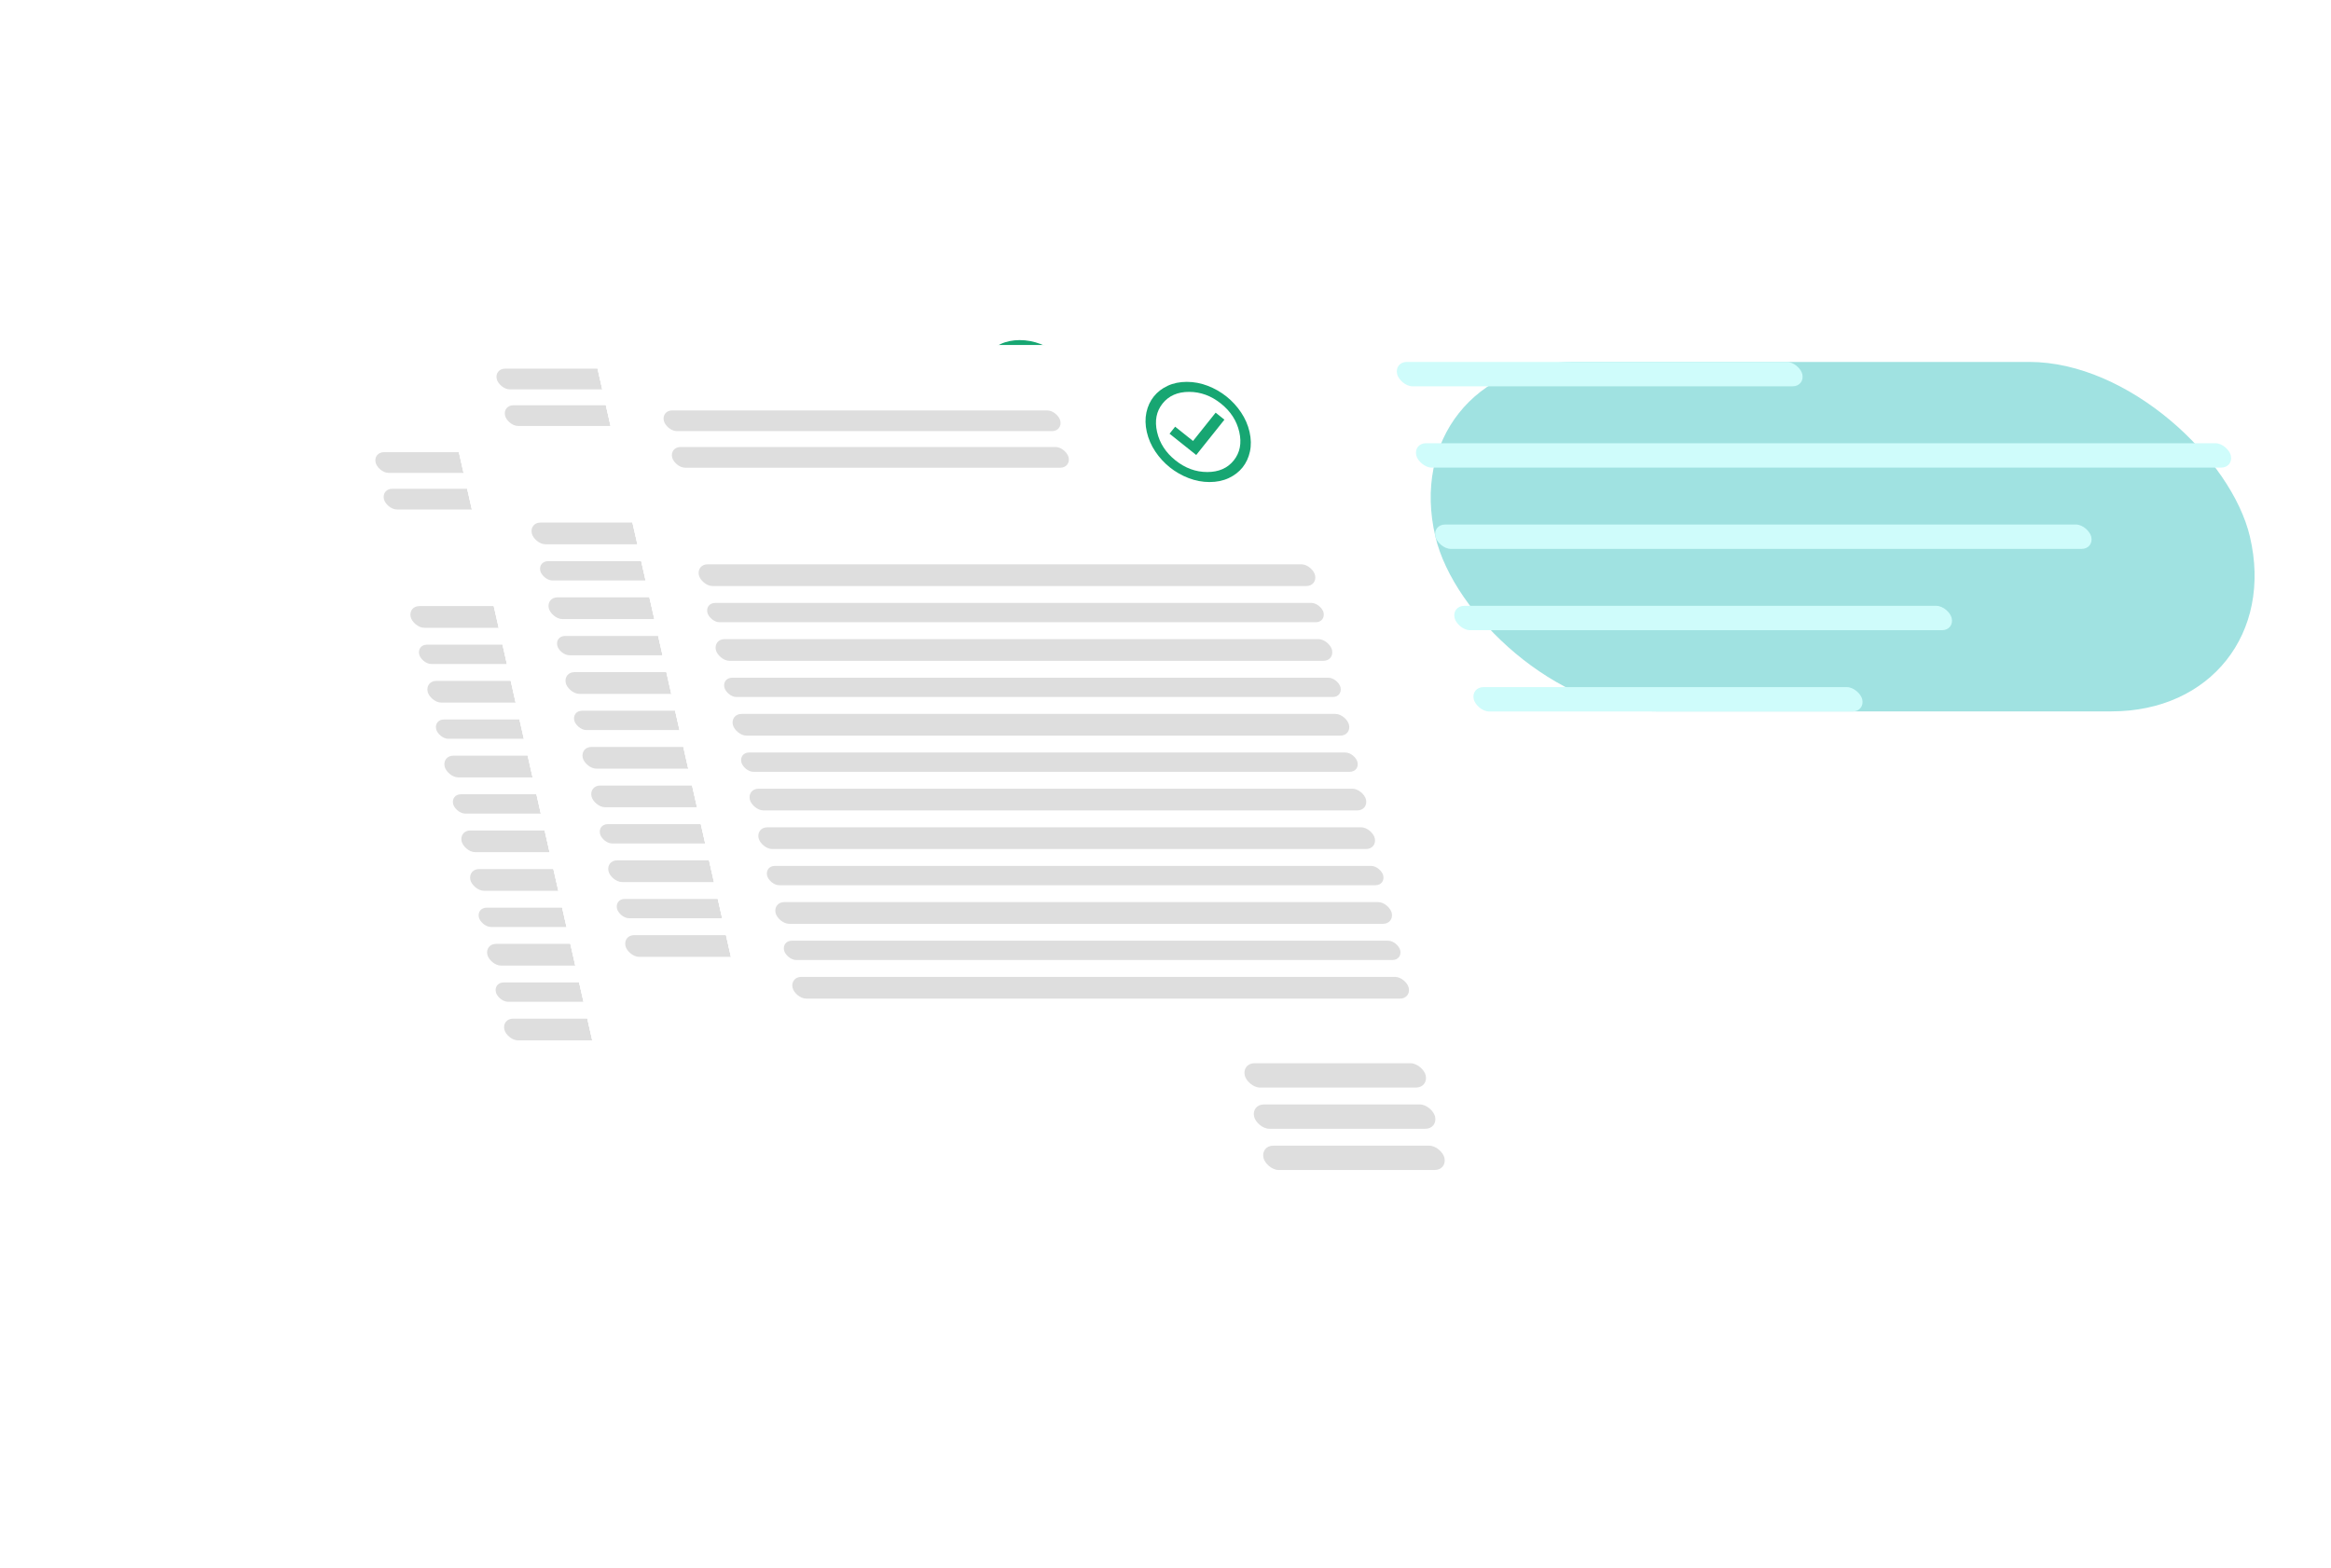 <svg width="391" height="263" viewBox="0 0 391 263" fill="none" xmlns="http://www.w3.org/2000/svg">
<g filter="url(#filter0_d_834_3514)">
<rect width="120.372" height="150.727" transform="matrix(1 0 0.221 0.975 51 53.013)" fill="white"/>
<rect width="120.372" height="132.409" transform="matrix(1 0 0.221 0.975 51 53.013)" fill="white"/>
<rect width="120.372" height="150.727" transform="matrix(1 0 0.221 0.975 51 53.013)" fill="white"/>
<rect width="66.504" height="3.558" rx="1.779" transform="matrix(1 0 0.221 0.975 62.612 63.942)" fill="#DEDEDE"/>
<rect width="66.504" height="3.558" rx="1.779" transform="matrix(1 0 0.221 0.975 64.005 70.081)" fill="#DEDEDE"/>
<rect width="103.354" height="3.736" rx="1.868" transform="matrix(1 0 0.221 0.975 68.474 89.76)" fill="#DEDEDE"/>
<rect width="103.354" height="3.321" rx="1.66" transform="matrix(1 0 0.221 0.975 69.943 96.236)" fill="#DEDEDE"/>
<rect width="103.354" height="3.736" rx="1.868" transform="matrix(1 0 0.221 0.975 71.322 102.308)" fill="#DEDEDE"/>
<rect width="103.354" height="3.321" rx="1.66" transform="matrix(1 0 0.221 0.975 72.792 108.784)" fill="#DEDEDE"/>
<rect width="103.354" height="3.736" rx="1.868" transform="matrix(1 0 0.221 0.975 74.171 114.856)" fill="#DEDEDE"/>
<rect width="103.354" height="3.321" rx="1.66" transform="matrix(1 0 0.221 0.975 75.641 121.333)" fill="#DEDEDE"/>
<rect width="103.354" height="3.736" rx="1.868" transform="matrix(1 0 0.221 0.975 77.019 127.404)" fill="#DEDEDE"/>
<rect width="103.354" height="3.736" rx="1.868" transform="matrix(1 0 0.221 0.975 78.489 133.88)" fill="#DEDEDE"/>
<rect width="103.354" height="3.321" rx="1.66" transform="matrix(1 0 0.221 0.975 79.96 140.357)" fill="#DEDEDE"/>
<rect width="103.354" height="3.736" rx="1.868" transform="matrix(1 0 0.221 0.975 81.338 146.429)" fill="#DEDEDE"/>
<rect width="103.354" height="3.321" rx="1.66" transform="matrix(1 0 0.221 0.975 82.809 152.905)" fill="#DEDEDE"/>
<rect width="103.354" height="3.736" rx="1.868" transform="matrix(1 0 0.221 0.975 84.186 158.977)" fill="#DEDEDE"/>
<mask id="mask0_834_3514" style="mask-type:alpha" maskUnits="userSpaceOnUse" x="140" y="57" width="26" height="21">
<rect width="20.683" height="20.683" transform="matrix(1 0 0.221 0.975 140.006 57.466)" fill="#D9D9D9"/>
</mask>
<g mask="url(#mask0_834_3514)">
<path d="M152.307 71.418L157.038 65.493L155.564 64.316L151.773 69.064L148.773 66.669L147.834 67.846L152.307 71.418ZM154.544 75.956C153.352 75.956 152.181 75.735 151.033 75.294C149.884 74.853 148.836 74.254 147.889 73.498C146.941 72.741 146.125 71.852 145.441 70.829C144.756 69.807 144.282 68.714 144.018 67.552C143.754 66.389 143.732 65.296 143.953 64.274C144.173 63.252 144.585 62.362 145.189 61.606C145.793 60.849 146.569 60.251 147.518 59.809C148.466 59.368 149.536 59.148 150.728 59.148C151.92 59.148 153.091 59.368 154.24 59.809C155.388 60.251 156.436 60.849 157.384 61.606C158.331 62.362 159.147 63.252 159.831 64.274C160.516 65.296 160.99 66.389 161.254 67.552C161.518 68.714 161.54 69.807 161.319 70.829C161.099 71.852 160.687 72.741 160.083 73.498C159.479 74.254 158.703 74.853 157.755 75.294C156.806 75.735 155.736 75.956 154.544 75.956ZM154.162 74.275C156.087 74.275 157.569 73.624 158.609 72.321C159.65 71.018 159.957 69.428 159.53 67.552C159.104 65.675 158.076 64.085 156.444 62.782C154.813 61.48 153.035 60.828 151.11 60.828C149.185 60.828 147.703 61.48 146.663 62.782C145.623 64.085 145.316 65.675 145.742 67.552C146.168 69.428 147.197 71.018 148.828 72.321C150.46 73.624 152.238 74.275 154.162 74.275Z" fill="#17A672"/>
</g>
<rect width="30.355" height="4.187" rx="2.093" transform="matrix(1 0 0.221 0.975 159.986 173.46)" fill="#DEDEDE"/>
<rect width="30.355" height="4.187" rx="2.093" transform="matrix(1 0 0.221 0.975 161.557 180.377)" fill="#DEDEDE"/>
<rect width="30.355" height="4.187" rx="2.093" transform="matrix(1 0 0.221 0.975 163.127 187.293)" fill="#DEDEDE"/>
</g>
<g filter="url(#filter1_d_834_3514)">
<rect width="120.372" height="150.727" transform="matrix(1 0 0.221 0.975 71.319 39)" fill="white"/>
<rect width="120.372" height="132.409" transform="matrix(1 0 0.221 0.975 71.319 39)" fill="white"/>
<rect width="120.372" height="150.727" transform="matrix(1 0 0.221 0.975 71.319 39)" fill="white"/>
<rect width="66.504" height="3.558" rx="1.779" transform="matrix(1 0 0.221 0.975 82.931 49.929)" fill="#DEDEDE"/>
<rect width="66.504" height="3.558" rx="1.779" transform="matrix(1 0 0.221 0.975 84.324 56.067)" fill="#DEDEDE"/>
<rect width="103.354" height="3.736" rx="1.868" transform="matrix(1 0 0.221 0.975 88.792 75.747)" fill="#DEDEDE"/>
<rect width="103.354" height="3.321" rx="1.66" transform="matrix(1 0 0.221 0.975 90.263 82.224)" fill="#DEDEDE"/>
<rect width="103.354" height="3.736" rx="1.868" transform="matrix(1 0 0.221 0.975 91.641 88.295)" fill="#DEDEDE"/>
<rect width="103.354" height="3.321" rx="1.66" transform="matrix(1 0 0.221 0.975 93.11 94.772)" fill="#DEDEDE"/>
<rect width="103.354" height="3.736" rx="1.868" transform="matrix(1 0 0.221 0.975 94.489 100.843)" fill="#DEDEDE"/>
<rect width="103.354" height="3.321" rx="1.66" transform="matrix(1 0 0.221 0.975 95.96 107.32)" fill="#DEDEDE"/>
<rect width="103.354" height="3.736" rx="1.868" transform="matrix(1 0 0.221 0.975 97.338 113.392)" fill="#DEDEDE"/>
<rect width="103.354" height="3.736" rx="1.868" transform="matrix(1 0 0.221 0.975 98.808 119.868)" fill="#DEDEDE"/>
<rect width="103.354" height="3.321" rx="1.66" transform="matrix(1 0 0.221 0.975 100.278 126.344)" fill="#DEDEDE"/>
<rect width="103.354" height="3.736" rx="1.868" transform="matrix(1 0 0.221 0.975 101.656 132.416)" fill="#DEDEDE"/>
<rect width="103.354" height="3.321" rx="1.66" transform="matrix(1 0 0.221 0.975 103.127 138.893)" fill="#DEDEDE"/>
<rect width="103.354" height="3.736" rx="1.868" transform="matrix(1 0 0.221 0.975 104.505 144.964)" fill="#DEDEDE"/>
<mask id="mask1_834_3514" style="mask-type:alpha" maskUnits="userSpaceOnUse" x="160" y="43" width="26" height="21">
<rect width="20.683" height="20.683" transform="matrix(1 0 0.221 0.975 160.325 43.453)" fill="#D9D9D9"/>
</mask>
<g mask="url(#mask1_834_3514)">
<path d="M172.627 57.404L177.357 51.479L175.884 50.303L172.092 55.051L169.093 52.656L168.153 53.833L172.627 57.404ZM174.863 61.943C173.671 61.943 172.501 61.722 171.352 61.281C170.203 60.84 169.155 60.241 168.208 59.484C167.261 58.728 166.445 57.839 165.76 56.816C165.076 55.794 164.601 54.701 164.338 53.538C164.074 52.376 164.052 51.283 164.272 50.261C164.492 49.238 164.905 48.349 165.508 47.593C166.112 46.836 166.889 46.237 167.837 45.796C168.785 45.355 169.855 45.134 171.048 45.134C172.24 45.134 173.41 45.355 174.559 45.796C175.708 46.237 176.756 46.836 177.703 47.593C178.65 48.349 179.466 49.238 180.151 50.261C180.835 51.283 181.309 52.376 181.573 53.538C181.837 54.701 181.859 55.794 181.639 56.816C181.418 57.839 181.006 58.728 180.402 59.484C179.799 60.241 179.022 60.84 178.074 61.281C177.126 61.722 176.055 61.943 174.863 61.943ZM174.482 60.262C176.406 60.262 177.889 59.61 178.929 58.308C179.969 57.005 180.276 55.415 179.85 53.538C179.424 51.661 178.395 50.072 176.763 48.769C175.132 47.466 173.354 46.815 171.429 46.815C169.505 46.815 168.022 47.466 166.982 48.769C165.942 50.072 165.635 51.661 166.061 53.538C166.487 55.415 167.516 57.005 169.147 58.308C170.779 59.61 172.557 60.262 174.482 60.262Z" fill="#17A672"/>
</g>
<rect width="30.355" height="4.187" rx="2.093" transform="matrix(1 0 0.221 0.975 180.305 159.447)" fill="#DEDEDE"/>
<rect width="30.355" height="4.187" rx="2.093" transform="matrix(1 0 0.221 0.975 181.875 166.364)" fill="#DEDEDE"/>
<rect width="30.355" height="4.187" rx="2.093" transform="matrix(1 0 0.221 0.975 183.445 173.28)" fill="#DEDEDE"/>
</g>
<g filter="url(#filter2_d_834_3514)">
<rect width="120.372" height="150.727" transform="matrix(1 0 0.221 0.975 99.345 46.006)" fill="white"/>
<rect width="120.372" height="132.409" transform="matrix(1 0 0.221 0.975 99.345 46.006)" fill="white"/>
<rect width="120.372" height="150.727" transform="matrix(1 0 0.221 0.975 99.345 46.006)" fill="white"/>
<rect width="66.504" height="3.558" rx="1.779" transform="matrix(1 0 0.221 0.975 110.957 56.935)" fill="#DEDEDE"/>
<rect width="66.504" height="3.558" rx="1.779" transform="matrix(1 0 0.221 0.975 112.351 63.074)" fill="#DEDEDE"/>
<rect width="103.354" height="3.736" rx="1.868" transform="matrix(1 0 0.221 0.975 116.818 82.753)" fill="#DEDEDE"/>
<rect width="103.354" height="3.321" rx="1.66" transform="matrix(1 0 0.221 0.975 118.289 89.23)" fill="#DEDEDE"/>
<rect width="103.354" height="3.736" rx="1.868" transform="matrix(1 0 0.221 0.975 119.667 95.302)" fill="#DEDEDE"/>
<rect width="103.354" height="3.321" rx="1.66" transform="matrix(1 0 0.221 0.975 121.138 101.778)" fill="#DEDEDE"/>
<rect width="103.354" height="3.736" rx="1.868" transform="matrix(1 0 0.221 0.975 122.516 107.85)" fill="#DEDEDE"/>
<rect width="103.354" height="3.321" rx="1.66" transform="matrix(1 0 0.221 0.975 123.985 114.326)" fill="#DEDEDE"/>
<rect width="103.354" height="3.736" rx="1.868" transform="matrix(1 0 0.221 0.975 125.364 120.398)" fill="#DEDEDE"/>
<rect width="103.354" height="3.736" rx="1.868" transform="matrix(1 0 0.221 0.975 126.834 126.874)" fill="#DEDEDE"/>
<rect width="103.354" height="3.321" rx="1.66" transform="matrix(1 0 0.221 0.975 128.305 133.351)" fill="#DEDEDE"/>
<rect width="103.354" height="3.736" rx="1.868" transform="matrix(1 0 0.221 0.975 129.683 139.422)" fill="#DEDEDE"/>
<rect width="103.354" height="3.321" rx="1.66" transform="matrix(1 0 0.221 0.975 131.153 145.899)" fill="#DEDEDE"/>
<rect width="103.354" height="3.736" rx="1.868" transform="matrix(1 0 0.221 0.975 132.531 151.97)" fill="#DEDEDE"/>
<mask id="mask2_834_3514" style="mask-type:alpha" maskUnits="userSpaceOnUse" x="188" y="50" width="26" height="21">
<rect width="20.683" height="20.683" transform="matrix(1 0 0.221 0.975 188.352 50.459)" fill="#D9D9D9"/>
</mask>
<g mask="url(#mask2_834_3514)">
<path d="M200.653 64.411L205.384 58.486L203.91 57.309L200.119 62.057L197.119 59.662L196.179 60.839L200.653 64.411ZM202.89 68.949C201.698 68.949 200.527 68.728 199.378 68.287C198.23 67.846 197.182 67.247 196.234 66.491C195.287 65.734 194.471 64.845 193.787 63.822C193.102 62.8 192.628 61.707 192.364 60.545C192.1 59.382 192.078 58.29 192.298 57.267C192.519 56.245 192.931 55.355 193.535 54.599C194.139 53.843 194.915 53.244 195.863 52.802C196.812 52.361 197.882 52.141 199.074 52.141C200.266 52.141 201.437 52.361 202.585 52.802C203.734 53.244 204.782 53.843 205.729 54.599C206.677 55.355 207.492 56.245 208.177 57.267C208.862 58.29 209.336 59.382 209.6 60.545C209.864 61.707 209.885 62.8 209.665 63.822C209.445 64.845 209.033 65.734 208.429 66.491C207.825 67.247 207.049 67.846 206.1 68.287C205.152 68.728 204.082 68.949 202.89 68.949ZM202.508 67.268C204.433 67.268 205.915 66.617 206.955 65.314C207.995 64.011 208.302 62.422 207.876 60.545C207.45 58.668 206.421 57.078 204.79 55.775C203.158 54.473 201.38 53.821 199.456 53.821C197.531 53.821 196.049 54.473 195.008 55.775C193.968 57.078 193.661 58.668 194.087 60.545C194.514 62.422 195.542 64.011 197.174 65.314C198.805 66.617 200.583 67.268 202.508 67.268Z" fill="#17A672"/>
</g>
<rect width="30.355" height="4.187" rx="2.093" transform="matrix(1 0 0.221 0.975 208.331 166.454)" fill="#DEDEDE"/>
<rect width="30.355" height="4.187" rx="2.093" transform="matrix(1 0 0.221 0.975 209.901 173.37)" fill="#DEDEDE"/>
<rect width="30.355" height="4.187" rx="2.093" transform="matrix(1 0 0.221 0.975 211.471 180.286)" fill="#DEDEDE"/>
</g>
<rect width="136.628" height="60.256" rx="30.128" transform="matrix(1 0 0.229 0.973 233.871 60.72)" fill="#A0E2E1"/>
<rect width="67.963" height="4.204" rx="2.102" transform="matrix(1 0 0.229 0.973 233.871 60.72)" fill="#CFFCFB"/>
<rect width="136.628" height="4.204" rx="2.102" transform="matrix(1 0 0.229 0.973 237.085 74.36)" fill="#CFFCFB"/>
<rect width="110.003" height="4.204" rx="2.102" transform="matrix(1 0 0.229 0.973 240.3 87.999)" fill="#CFFCFB"/>
<rect width="83.378" height="4.204" rx="2.102" transform="matrix(1 0 0.229 0.973 243.514 101.639)" fill="#CFFCFB"/>
<rect width="65.161" height="4.204" rx="2.102" transform="matrix(1 0 0.229 0.973 246.728 115.278)" fill="#CFFCFB"/>
<defs>
<filter id="filter0_d_834_3514" x="0.322" y="14.259" width="255.096" height="248.343" filterUnits="userSpaceOnUse" color-interpolation-filters="sRGB">
<feFlood flood-opacity="0" result="BackgroundImageFix"/>
<feColorMatrix in="SourceAlpha" type="matrix" values="0 0 0 0 0 0 0 0 0 0 0 0 0 0 0 0 0 0 127 0" result="hardAlpha"/>
<feOffset dy="11.924"/>
<feGaussianBlur stdDeviation="25.339"/>
<feComposite in2="hardAlpha" operator="out"/>
<feColorMatrix type="matrix" values="0 0 0 0 0 0 0 0 0 0 0 0 0 0 0 0 0 0 0.08 0"/>
<feBlend mode="normal" in2="BackgroundImageFix" result="effect1_dropShadow_834_3514"/>
<feBlend mode="normal" in="SourceGraphic" in2="effect1_dropShadow_834_3514" result="shape"/>
</filter>
<filter id="filter1_d_834_3514" x="20.641" y="0.246" width="255.096" height="248.343" filterUnits="userSpaceOnUse" color-interpolation-filters="sRGB">
<feFlood flood-opacity="0" result="BackgroundImageFix"/>
<feColorMatrix in="SourceAlpha" type="matrix" values="0 0 0 0 0 0 0 0 0 0 0 0 0 0 0 0 0 0 127 0" result="hardAlpha"/>
<feOffset dy="11.924"/>
<feGaussianBlur stdDeviation="25.339"/>
<feComposite in2="hardAlpha" operator="out"/>
<feColorMatrix type="matrix" values="0 0 0 0 0 0 0 0 0 0 0 0 0 0 0 0 0 0 0.08 0"/>
<feBlend mode="normal" in2="BackgroundImageFix" result="effect1_dropShadow_834_3514"/>
<feBlend mode="normal" in="SourceGraphic" in2="effect1_dropShadow_834_3514" result="shape"/>
</filter>
<filter id="filter2_d_834_3514" x="48.667" y="7.252" width="255.096" height="248.343" filterUnits="userSpaceOnUse" color-interpolation-filters="sRGB">
<feFlood flood-opacity="0" result="BackgroundImageFix"/>
<feColorMatrix in="SourceAlpha" type="matrix" values="0 0 0 0 0 0 0 0 0 0 0 0 0 0 0 0 0 0 127 0" result="hardAlpha"/>
<feOffset dy="11.924"/>
<feGaussianBlur stdDeviation="25.339"/>
<feComposite in2="hardAlpha" operator="out"/>
<feColorMatrix type="matrix" values="0 0 0 0 0 0 0 0 0 0 0 0 0 0 0 0 0 0 0.08 0"/>
<feBlend mode="normal" in2="BackgroundImageFix" result="effect1_dropShadow_834_3514"/>
<feBlend mode="normal" in="SourceGraphic" in2="effect1_dropShadow_834_3514" result="shape"/>
</filter>
</defs>
</svg>

